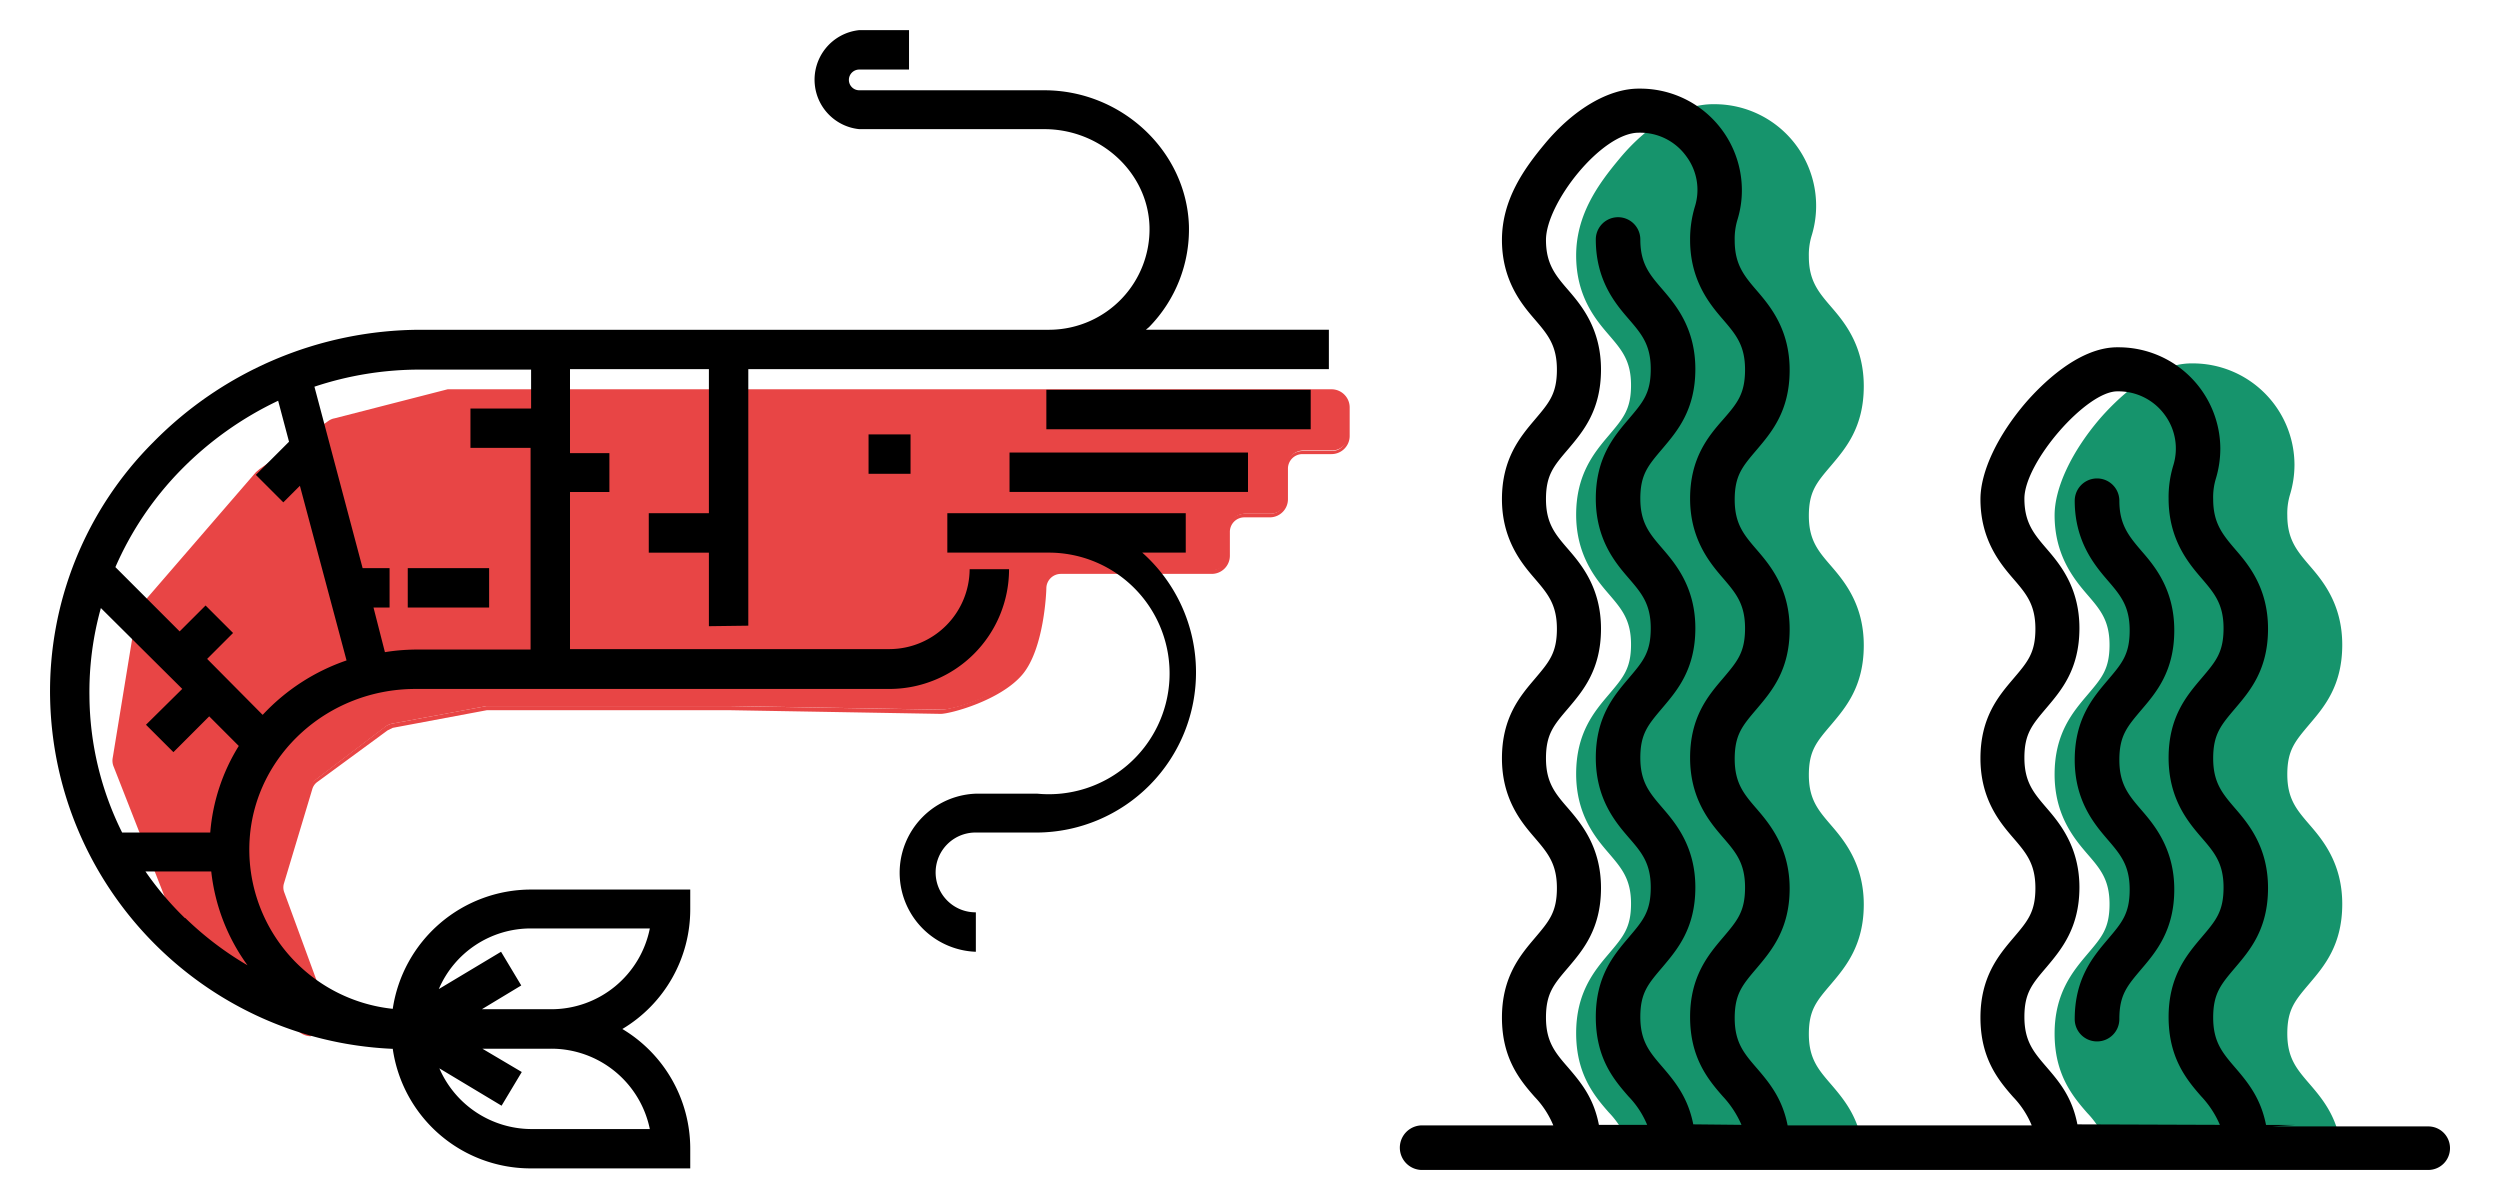 <svg xmlns="http://www.w3.org/2000/svg" width="64" height="30.72" viewBox="-83.5 108.775 100 48"><path fill="#E84545" d="M-42.642 135.648c.872-1.016.934-3.4.934-3.4 0-.357.285-.652.642-.664h6.055a.663.663 0 0 0 .664-.642v-.954c0-.359.285-.652.644-.663h1.016a.665.665 0 0 0 .663-.644v-1.223a.663.663 0 0 1 .642-.664h1.162c.357 0 .65-.283.662-.643v-1.078a.662.662 0 0 0-.64-.664h-35.354l-4.54 1.183-.208.104-2.758 1.906-.103.104-4.666 5.35a.638.638 0 0 0-.145.311l-.934 5.703a.552.552 0 0 0 .042.33l2.467 6.326c.039.096.104.18.187.248l4.727 3.959c.266.225.66.197.892-.061l.042-.062a.667.667 0 0 0 .083-.604l-1.72-4.727a.633.633 0 0 1-.021-.414l1.14-3.797a.654.654 0 0 1 .229-.33l2.778-2.111a.673.673 0 0 1 .249-.107l3.794-.705h9.663l8.5.146c.415.02 2.343-.52 3.213-1.535v.022z"/><path fill="#E84545" d="M-71.069 150.226a.739.739 0 0 1-.455-.168l-4.728-3.959a.705.705 0 0 1-.207-.293l-2.487-6.346a.627.627 0 0 1-.042-.391l.932-5.703a.72.72 0 0 1 .167-.352l4.624-5.35.145-.125 2.758-1.928a.602.602 0 0 1 .249-.104l4.52-1.161h35.352c.401 0 .728.325.728.727v1.141c0 .4-.326.725-.728.725h-1.162a.581.581 0 0 0-.579.582v1.223c0 .4-.325.725-.726.725h-1.017a.58.58 0 0 0-.58.582v.953a.727.727 0 0 1-.726.727h-6.035a.58.58 0 0 0-.58.579c0 .104-.083 2.403-.954 3.442-.87 1.037-2.882 1.578-3.275 1.578l-8.501-.148h-9.643l-3.772.707-.209.103-2.798 2.055a.537.537 0 0 0-.208.285l-1.141 3.797a.558.558 0 0 0 .022.352l1.742 4.748a.722.722 0 0 1-.084.662l-.041.062a.718.718 0 0 1-.561.248v.025zm5.661-25.732h-.145l-4.52 1.139-.166.084-2.778 1.949-.104.104-4.623 5.35a.536.536 0 0 0-.126.27l-.932 5.701a.473.473 0 0 0 .042.291l2.467 6.324c.033.09.09.168.165.227l4.729 4.002a.558.558 0 0 0 .788-.061l.042-.045a.577.577 0 0 0 .062-.516l-1.742-4.748a.73.73 0 0 1-.022-.457l1.141-3.775a.754.754 0 0 1 .249-.373l2.78-2.113a.762.762 0 0 1 .269-.125l3.794-.705h9.684l8.5.146c.373 0 2.301-.52 3.151-1.535.85-1.014.912-3.338.912-3.338 0-.4.326-.725.726-.725h6.055a.584.584 0 0 0 .582-.561v-.953c0-.4.325-.726.726-.726h1.016a.58.58 0 0 0 .579-.562v-1.223c0-.4.325-.726.726-.726h1.162a.582.582 0 0 0 .582-.56v-1.162a.58.58 0 0 0-.56-.579l-35.211-.019z"/><path d="M-53.568 133.802V123.54h23.223v-1.575h-7.32l.125-.104a5.582 5.582 0 0 0 1.597-4.064c-.104-2.985-2.696-5.411-5.785-5.411h-7.402a.414.414 0 1 1 0-.829h1.991v-1.577h-1.991a1.993 1.993 0 0 0-1.777 2.186c.096.938.837 1.68 1.777 1.775h7.402c2.259 0 4.146 1.742 4.208 3.898a4.022 4.022 0 0 1-3.917 4.125l-.104.002h-25.171a15.034 15.034 0 0 0-10.657 4.498 14.075 14.075 0 0 0-4.127 10.221c.145 7.543 6.109 13.68 13.644 14.041h.062a5.573 5.573 0 0 0 5.514 4.785h6.386v-.787a5.578 5.578 0 0 0-2.716-4.789 5.572 5.572 0 0 0 2.716-4.791v-.787h-6.364a5.598 5.598 0 0 0-5.536 4.771 6.408 6.408 0 0 1-5.723-6.801c.228-3.361 3.131-5.994 6.634-5.994h18.952a4.79 4.79 0 0 0 4.789-4.79h-1.576a3.216 3.216 0 0 1-3.193 3.196H-60.7v-6.285h1.576v-1.555H-60.7v-3.358h5.556v5.763h-2.405v1.578h2.405v2.941l1.576-.021zm-3.939 20.135h-4.748a4.027 4.027 0 0 1-3.67-2.428l2.488 1.494.808-1.348-1.576-.932h2.758a4.025 4.025 0 0 1 3.94 3.214zm-4.728-8.023h4.728a4.019 4.019 0 0 1-3.94 3.23h-2.778l1.575-.951-.808-1.348-2.489 1.492a3.998 3.998 0 0 1 3.67-2.424h.042zm-17.687-9.272a12.464 12.464 0 0 1 .457-3.545l3.255 3.234-1.451 1.434 1.098 1.096 1.431-1.432 1.183 1.184a7.72 7.72 0 0 0-1.141 3.463h-3.525a12.414 12.414 0 0 1-1.307-5.434zm3.816 8.854a12.452 12.452 0 0 1-1.576-1.863h2.632a7.808 7.808 0 0 0 1.451 3.754 12.944 12.944 0 0 1-2.488-1.891h-.019zm3.109-8.129l-2.217-2.236 1.037-1.037-1.1-1.099-1.037 1.036-2.57-2.571a12.908 12.908 0 0 1 2.632-3.898 13.61 13.61 0 0 1 3.878-2.757l.435 1.639-1.327 1.326 1.099 1.099.663-.663 1.866 6.986a8.212 8.212 0 0 0-3.337 2.158l-.022.017zm10.72-12.252h-2.405v1.576h2.405v8.066h-4.603c-.41.006-.819.037-1.223.105l-.457-1.786h.643v-1.575h-1.078l-1.928-7.258a13.315 13.315 0 0 1 4.209-.684h4.458v1.555h-.021z"/><path d="M-48.758 126.152h1.68v1.575h-1.68v-1.575zm10.948 4.728h1.74v-1.578h-9.537v1.578h4.043a4.832 4.832 0 1 1-.455 9.641h-2.405a3.164 3.164 0 0 0-.042 6.325v-1.578a1.596 1.596 0 1 1 .042-3.191h2.405a6.403 6.403 0 0 0 6.359-6.455 6.397 6.397 0 0 0-2.15-4.742zm-3.836-6.512h10.574v1.577h-10.574v-1.577zm-1.473 2.509h9.539v1.575h-9.539v-1.575zm-24.071 4.624h3.255v1.575h-3.255v-1.575z"/><path fill="#16946C" d="M-24.562 155.285c0-.484.392-.873.87-.873h5.289a3.644 3.644 0 0 0-.745-1.141c-.604-.684-1.306-1.553-1.306-3.17 0-1.619.724-2.492 1.306-3.176.577-.684.889-1.035.889-2.008 0-.975-.373-1.41-.889-2.014-.52-.602-1.306-1.535-1.306-3.17 0-1.641.724-2.492 1.306-3.176.577-.684.889-1.033.889-2.006 0-.979-.373-1.413-.889-2.015-.52-.601-1.306-1.556-1.306-3.173s.724-2.487 1.306-3.172c.577-.685.889-1.037.889-2.012s-.373-1.409-.889-2.01c-.52-.602-1.306-1.534-1.306-3.174 0-1.637.889-2.859 1.719-3.855 1.162-1.41 2.551-2.197 3.754-2.197h.04a4.064 4.064 0 0 1 3.898 5.287 2.629 2.629 0 0 0-.103.809c0 .953.372 1.408.892 2.01.519.602 1.305 1.535 1.305 3.174 0 1.637-.724 2.486-1.305 3.172-.581.684-.892 1.037-.892 2.011s.372 1.411.892 2.011c.519.604 1.305 1.535 1.305 3.172 0 1.641-.724 2.488-1.305 3.176-.581.684-.892 1.035-.892 2.008 0 .975.372 1.41.892 2.014.519.602 1.305 1.553 1.305 3.168 0 1.619-.724 2.494-1.305 3.178s-.892 1.033-.892 2.006c0 .977.372 1.412.892 2.014.519.604 1.016 1.225 1.225 2.281H.735a3.675 3.675 0 0 0-.746-1.141c-.603-.686-1.305-1.557-1.305-3.172s.724-2.486 1.305-3.174c.581-.684.892-1.033.892-2.01s-.372-1.41-.892-2.01c-.516-.602-1.305-1.535-1.305-3.174 0-1.637.724-2.486 1.305-3.172.581-.684.892-1.035.892-2.012 0-.975-.372-1.41-.892-2.012-.516-.602-1.305-1.555-1.305-3.172 0-1.098.684-2.551 1.824-3.878.581-.663 2.072-2.196 3.647-2.196h.041a4.066 4.066 0 0 1 4.083 4.047c0 .414-.062.824-.184 1.219a2.599 2.599 0 0 0-.103.809c0 .955.373 1.41.89 2.012.519.601 1.308 1.534 1.308 3.172 0 1.639-.727 2.486-1.308 3.17-.578.688-.89 1.037-.89 2.014s.373 1.41.89 2.01c.519.602 1.308 1.535 1.308 3.174 0 1.637-.727 2.486-1.308 3.172-.578.684-.89 1.035-.89 2.012 0 .975.373 1.41.89 2.01.519.6 1.019 1.225 1.224 2.281h1.182"/><path d="M3.471 144.355c0 1.619-.724 2.49-1.308 3.174-.578.684-.889 1.037-.889 2.01 0 .494-.398.893-.893.893s-.892-.398-.892-.893c0-1.619.728-2.488 1.306-3.172.581-.684.892-1.039.892-2.012s-.373-1.406-.892-2.01c-.517-.604-1.306-1.535-1.306-3.172 0-1.639.728-2.49 1.306-3.174.581-.684.892-1.037.892-2.01 0-.975-.373-1.41-.892-2.012-.517-.602-1.306-1.555-1.306-3.172a.891.891 0 1 1 1.785 0c0 .953.372 1.408.889 2.012.521.6 1.308 1.533 1.308 3.172 0 1.637-.724 2.488-1.308 3.172-.578.684-.889 1.037-.889 2.012 0 .973.372 1.41.889 2.01.522.604 1.308 1.553 1.308 3.172zm3.9 9.477h6.24a.868.868 0 0 1 .889.852v.018a.868.868 0 0 1-.87.871h-40.287a.892.892 0 0 1 0-1.782h5.289a3.644 3.644 0 0 0-.745-1.141c-.604-.684-1.309-1.555-1.309-3.172 0-1.619.728-2.49 1.309-3.174.578-.684.889-1.037.889-2.01s-.373-1.408-.889-2.012c-.52-.602-1.309-1.535-1.309-3.172 0-1.639.728-2.49 1.309-3.174.578-.684.889-1.037.889-2.01 0-.975-.373-1.41-.889-2.012-.52-.601-1.309-1.555-1.309-3.172s.728-2.488 1.309-3.174c.578-.684.889-1.035.889-2.01s-.373-1.409-.889-2.011c-.52-.601-1.309-1.556-1.309-3.173s.892-2.861 1.722-3.856c1.159-1.39 2.552-2.198 3.751-2.198h.043a4.067 4.067 0 0 1 4.081 4.049c.003.412-.06.823-.184 1.219a2.616 2.616 0 0 0-.103.807c0 .955.373 1.412.892 2.013.516.602 1.306 1.534 1.306 3.171 0 1.639-.728 2.49-1.306 3.174-.581.684-.892 1.036-.892 2.01 0 .977.373 1.411.892 2.013.516.601 1.306 1.533 1.306 3.171 0 1.639-.728 2.488-1.306 3.172-.581.684-.892 1.037-.892 2.014 0 .975.373 1.41.892 2.01.516.6 1.306 1.557 1.306 3.174 0 1.615-.728 2.486-1.306 3.17-.581.686-.892 1.037-.892 2.014 0 .975.373 1.41.892 2.01.516.6 1.017 1.221 1.225 2.281h9.764a3.63 3.63 0 0 0-.746-1.141c-.603-.684-1.305-1.555-1.305-3.172 0-1.619.724-2.49 1.305-3.174s.893-1.037.893-2.01-.373-1.408-.893-2.012c-.519-.602-1.305-1.535-1.305-3.172 0-1.639.724-2.49 1.305-3.174s.893-1.037.893-2.01c0-.975-.373-1.41-.893-2.012-.519-.601-1.305-1.555-1.305-3.172 0-1.099.684-2.551 1.824-3.877.581-.664 2.072-2.199 3.648-2.199h.04a4.07 4.07 0 0 1 4.083 4.049c0 .412-.062.824-.183 1.219a2.545 2.545 0 0 0-.103.809c0 .953.373 1.409.889 2.012.519.6 1.305 1.533 1.305 3.172 0 1.637-.724 2.488-1.305 3.172-.578.684-.889 1.039-.889 2.012s.373 1.41.889 2.01c.519.604 1.305 1.535 1.305 3.174 0 1.637-.724 2.488-1.305 3.172-.578.684-.889 1.039-.889 2.012s.373 1.41.889 2.01c.519.604 1.016 1.225 1.225 2.281h1.181m-22.163-.002a3.96 3.96 0 0 0-.746-1.139c-.603-.686-1.309-1.557-1.309-3.176 0-1.615.725-2.484 1.309-3.17.578-.684.889-1.037.889-2.014 0-.973-.373-1.41-.889-2.006-.52-.604-1.309-1.535-1.309-3.176 0-1.635.725-2.486 1.309-3.17.578-.684.889-1.039.889-2.014 0-.974-.373-1.41-.889-2.012-.52-.602-1.309-1.553-1.309-3.171s.725-2.489 1.309-3.153c.578-.662.889-1.035.889-2.01s-.373-1.409-.889-2.011c-.52-.601-1.309-1.556-1.309-3.173a4.51 4.51 0 0 1 .189-1.326 2.24 2.24 0 0 0-.335-2.013 2.268 2.268 0 0 0-1.865-.952h-.043c-1.492 0-3.711 2.82-3.711 4.291 0 .954.373 1.409.896 2.011.516.601 1.305 1.535 1.305 3.173s-.727 2.487-1.305 3.173c-.584.684-.896 1.036-.896 2.011s.373 1.409.896 2.012c.516.6 1.305 1.533 1.305 3.172 0 1.637-.727 2.488-1.305 3.172-.584.684-.896 1.039-.896 2.012s.373 1.41.896 2.01c.516.604 1.305 1.535 1.305 3.174 0 1.637-.727 2.488-1.305 3.172-.584.684-.896 1.039-.896 2.012s.373 1.41.896 2.01c.516.604 1.013 1.205 1.221 2.281h1.93a3.614 3.614 0 0 0-.748-1.139c-.601-.686-1.306-1.535-1.306-3.176 0-1.635.725-2.484 1.306-3.17.581-.684.892-1.037.892-2.014 0-.973-.373-1.41-.892-2.006-.52-.604-1.306-1.535-1.306-3.176 0-1.635.725-2.486 1.306-3.17s.892-1.039.892-2.014c0-.974-.373-1.41-.892-2.012-.52-.602-1.306-1.533-1.306-3.171s.725-2.489 1.306-3.173.892-1.036.892-2.011c0-.976-.373-1.411-.892-2.013-.52-.601-1.306-1.533-1.306-3.17a.89.89 0 1 1 1.781 0c0 .974.376 1.408.896 2.01.516.602 1.305 1.535 1.305 3.173s-.727 2.487-1.305 3.171c-.581.686-.896 1.037-.896 2.013 0 .974.376 1.409.896 2.011.516.602 1.305 1.535 1.305 3.172 0 1.641-.727 2.488-1.305 3.172-.581.688-.896 1.039-.896 2.012 0 .975.376 1.41.896 2.014.516.6 1.305 1.535 1.305 3.168 0 1.643-.727 2.49-1.305 3.178-.581.684-.896 1.033-.896 2.006 0 .977.376 1.412.896 2.014.516.6 1.013 1.225 1.222 2.281l1.928.02zm19.136 0a3.875 3.875 0 0 0-.745-1.139c-.604-.686-1.306-1.557-1.306-3.176 0-1.615.725-2.484 1.306-3.17.581-.684.892-1.037.892-2.014 0-.973-.376-1.41-.892-2.006-.52-.604-1.306-1.535-1.306-3.176 0-1.635.725-2.486 1.306-3.17s.892-1.039.892-2.014c0-.974-.376-1.41-.892-2.012-.52-.602-1.306-1.553-1.306-3.171a4.354 4.354 0 0 1 .187-1.327 2.268 2.268 0 0 0-.332-2.012 2.287 2.287 0 0 0-1.868-.953H1.19c-1.246 0-3.714 2.841-3.714 4.292 0 .954.376 1.409.895 2.011.517.602 1.306 1.535 1.306 3.172 0 1.641-.728 2.488-1.306 3.172-.581.688-.895 1.039-.895 2.012 0 .975.376 1.41.895 2.014.517.6 1.306 1.553 1.306 3.168 0 1.619-.728 2.49-1.306 3.178-.581.684-.895 1.033-.895 2.006 0 .977.376 1.412.895 2.014.517.6 1.014 1.201 1.225 2.281l5.699.02z"/></svg>